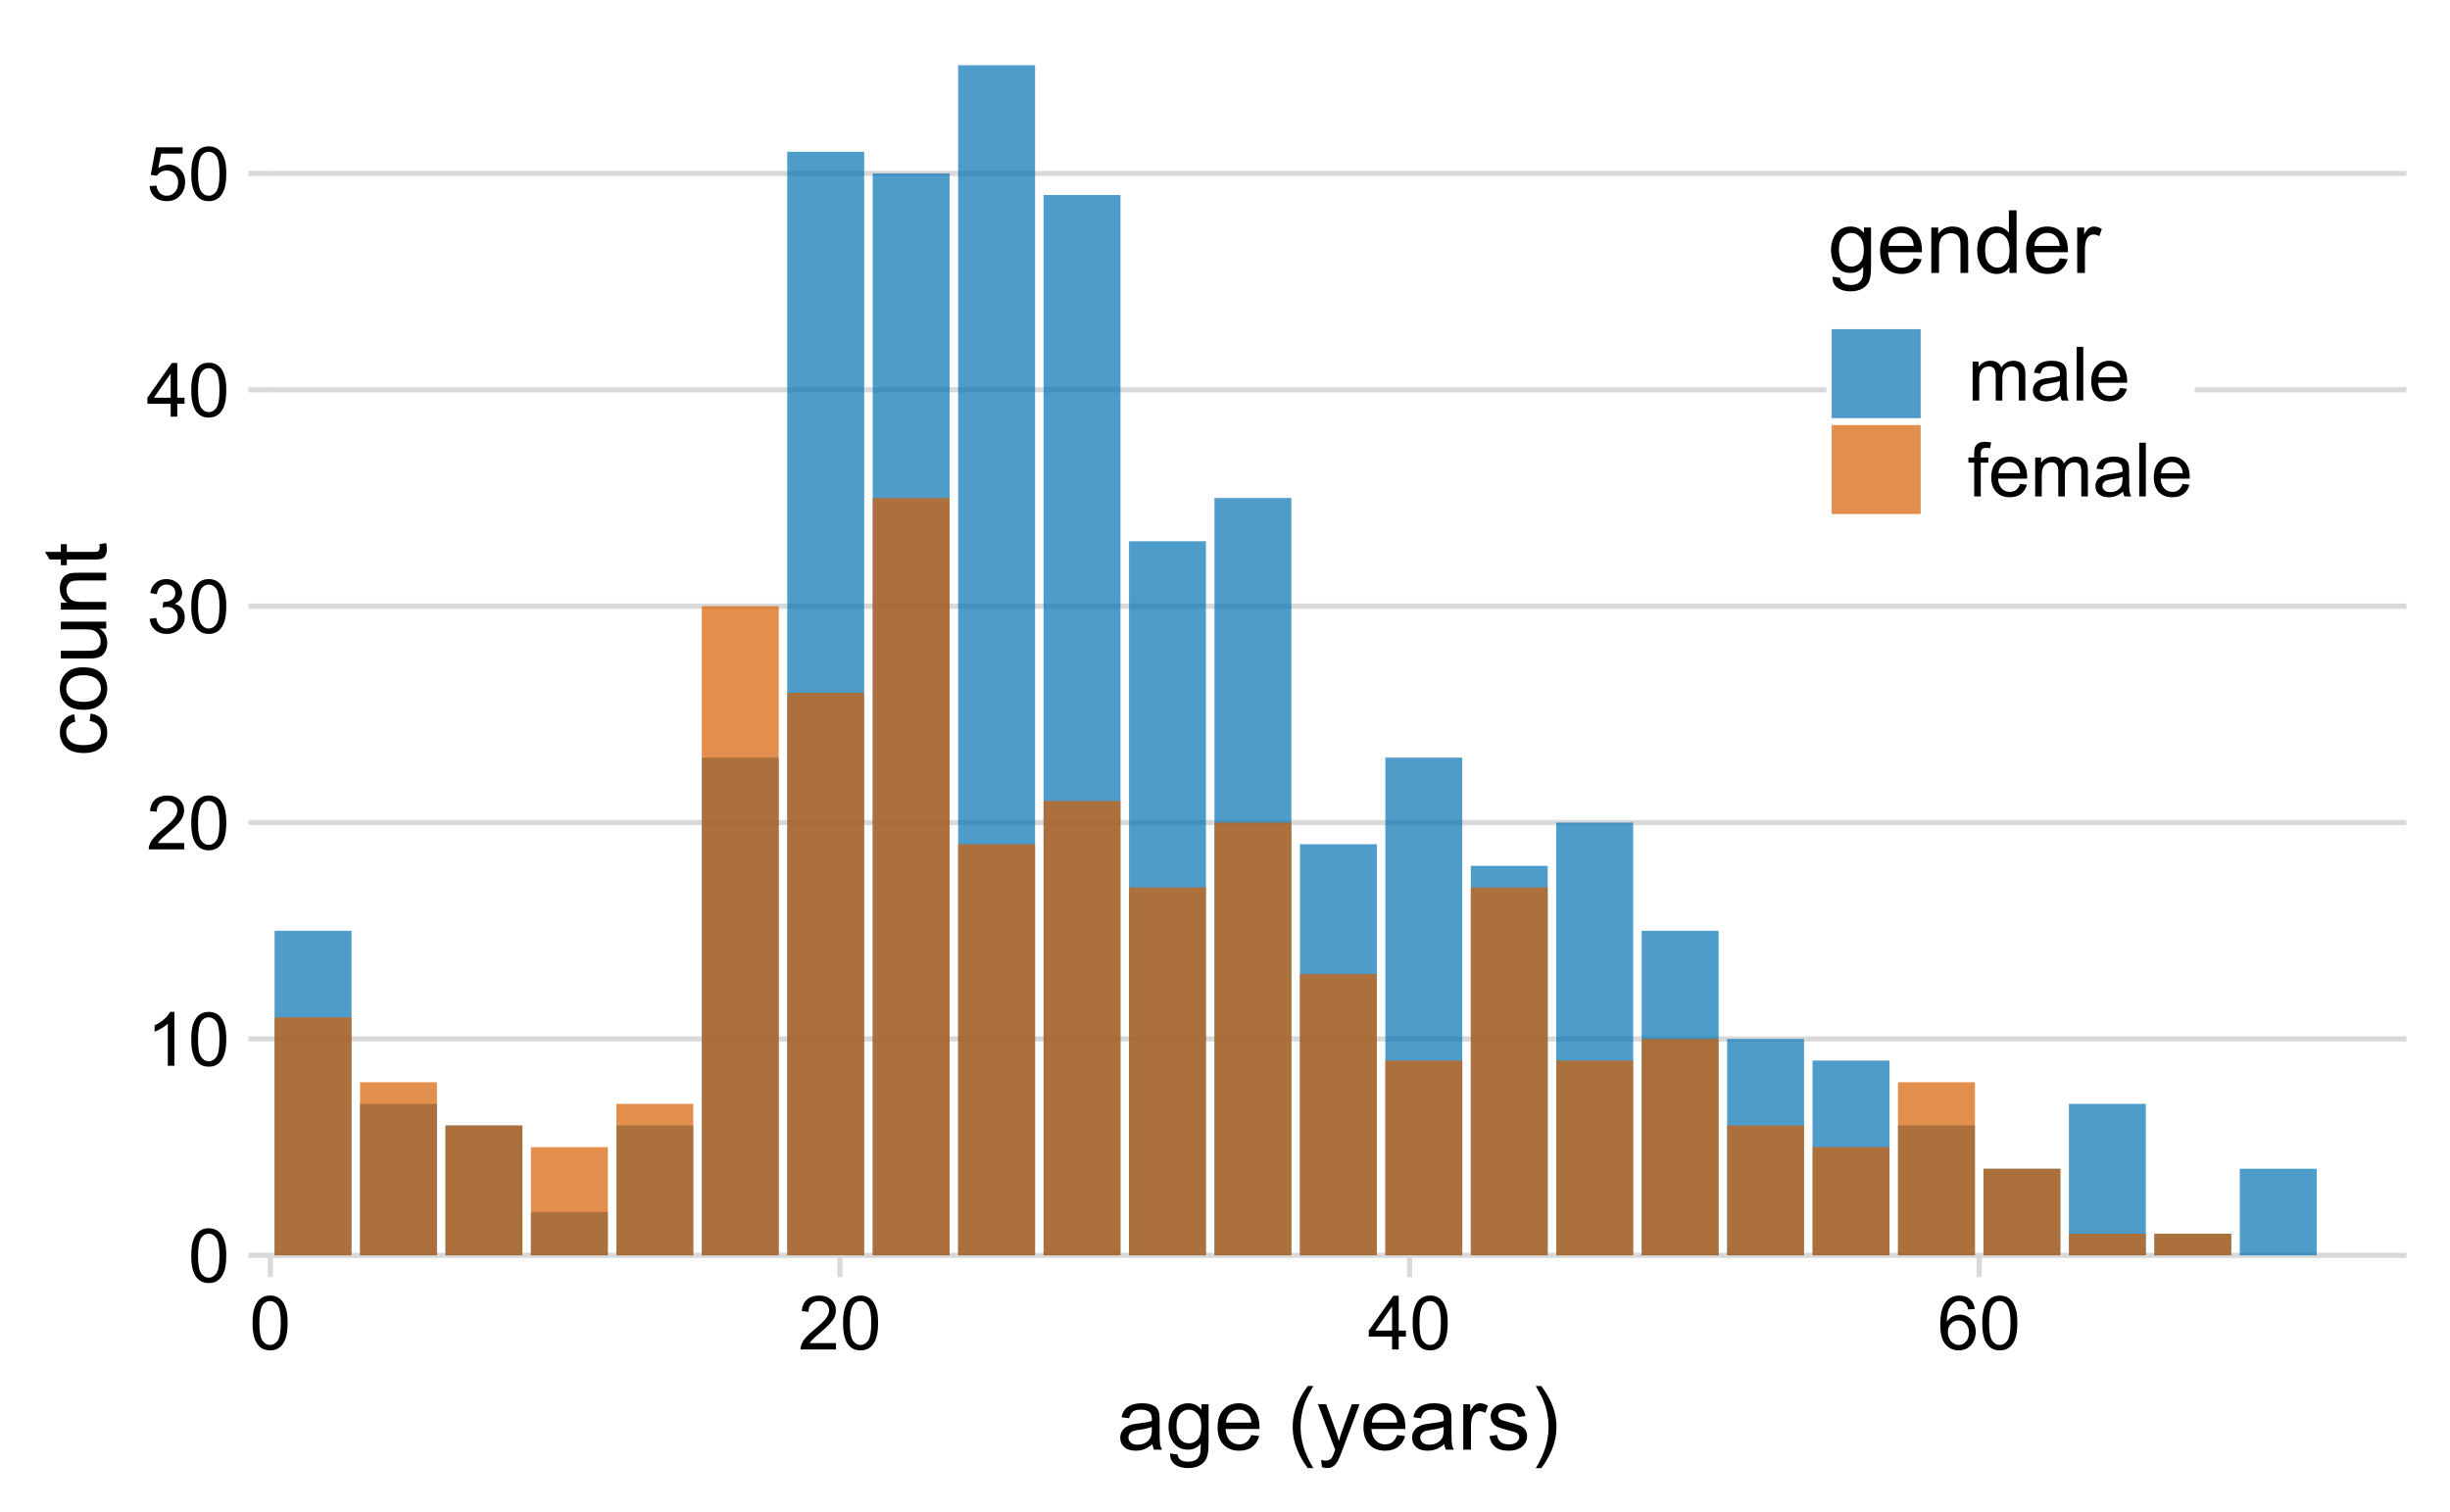 <?xml version="1.0" encoding="UTF-8"?>
<svg xmlns="http://www.w3.org/2000/svg" xmlns:xlink="http://www.w3.org/1999/xlink" width="504pt" height="311pt" viewBox="0 0 504 311" version="1.1">
<defs>
<g>
<symbol overflow="visible" id="glyph0-0">
<path style="stroke:none;" d="M 1.93 0 L 1.93 -9.645 L 9.645 -9.645 L 9.645 0 Z M 2.168 -0.242 L 9.402 -0.242 L 9.402 -9.402 L 2.168 -9.402 Z M 2.168 -0.242 "/>
</symbol>
<symbol overflow="visible" id="glyph0-1">
<path style="stroke:none;" d="M 0.641 -5.445 C 0.637 -6.75 0.773 -7.801 1.043 -8.598 C 1.309 -9.391 1.707 -10.008 2.238 -10.441 C 2.77 -10.871 3.438 -11.086 4.242 -11.09 C 4.832 -11.086 5.352 -10.965 5.801 -10.73 C 6.246 -10.488 6.613 -10.145 6.906 -9.699 C 7.195 -9.246 7.426 -8.699 7.594 -8.055 C 7.758 -7.41 7.84 -6.539 7.844 -5.445 C 7.84 -4.148 7.707 -3.105 7.441 -2.309 C 7.176 -1.512 6.777 -0.895 6.246 -0.461 C 5.715 -0.027 5.047 0.188 4.242 0.188 C 3.176 0.188 2.34 -0.191 1.734 -0.957 C 1.004 -1.871 0.637 -3.367 0.641 -5.445 Z M 2.035 -5.445 C 2.031 -3.629 2.246 -2.422 2.672 -1.824 C 3.094 -1.223 3.617 -0.926 4.242 -0.926 C 4.863 -0.926 5.387 -1.227 5.812 -1.828 C 6.234 -2.43 6.445 -3.633 6.449 -5.445 C 6.445 -7.258 6.234 -8.465 5.812 -9.066 C 5.387 -9.66 4.855 -9.961 4.227 -9.965 C 3.602 -9.961 3.105 -9.699 2.734 -9.176 C 2.266 -8.504 2.031 -7.258 2.035 -5.445 Z M 2.035 -5.445 "/>
</symbol>
<symbol overflow="visible" id="glyph0-2">
<path style="stroke:none;" d="M 5.746 0 L 4.391 0 L 4.391 -8.641 C 4.062 -8.324 3.637 -8.012 3.105 -7.703 C 2.574 -7.391 2.098 -7.16 1.68 -7.008 L 1.68 -8.316 C 2.434 -8.668 3.098 -9.102 3.668 -9.613 C 4.234 -10.117 4.637 -10.609 4.875 -11.09 L 5.746 -11.09 Z M 5.746 0 "/>
</symbol>
<symbol overflow="visible" id="glyph0-3">
<path style="stroke:none;" d="M 7.766 -1.305 L 7.766 0 L 0.469 0 C 0.457 -0.324 0.508 -0.637 0.625 -0.941 C 0.809 -1.438 1.105 -1.926 1.516 -2.41 C 1.926 -2.887 2.52 -3.445 3.293 -4.082 C 4.492 -5.062 5.301 -5.844 5.727 -6.422 C 6.145 -6.996 6.355 -7.539 6.359 -8.055 C 6.355 -8.59 6.164 -9.043 5.781 -9.41 C 5.395 -9.777 4.895 -9.961 4.277 -9.965 C 3.625 -9.961 3.102 -9.766 2.711 -9.379 C 2.316 -8.984 2.117 -8.441 2.117 -7.75 L 0.723 -7.895 C 0.816 -8.93 1.176 -9.723 1.801 -10.27 C 2.418 -10.812 3.254 -11.086 4.309 -11.09 C 5.363 -11.086 6.203 -10.793 6.824 -10.207 C 7.438 -9.621 7.746 -8.891 7.75 -8.023 C 7.746 -7.578 7.656 -7.145 7.48 -6.719 C 7.297 -6.289 6.996 -5.84 6.582 -5.371 C 6.16 -4.898 5.465 -4.25 4.488 -3.426 C 3.676 -2.742 3.152 -2.277 2.922 -2.035 C 2.691 -1.789 2.5 -1.547 2.352 -1.305 Z M 7.766 -1.305 "/>
</symbol>
<symbol overflow="visible" id="glyph0-4">
<path style="stroke:none;" d="M 0.648 -2.914 L 2.004 -3.098 C 2.16 -2.328 2.422 -1.773 2.797 -1.434 C 3.168 -1.094 3.625 -0.926 4.164 -0.926 C 4.801 -0.926 5.34 -1.145 5.781 -1.59 C 6.219 -2.027 6.438 -2.574 6.441 -3.23 C 6.438 -3.848 6.234 -4.363 5.828 -4.77 C 5.418 -5.176 4.902 -5.379 4.277 -5.379 C 4.02 -5.379 3.699 -5.328 3.32 -5.227 L 3.473 -6.418 C 3.562 -6.402 3.637 -6.398 3.691 -6.402 C 4.27 -6.398 4.789 -6.551 5.25 -6.855 C 5.711 -7.156 5.941 -7.621 5.945 -8.25 C 5.941 -8.746 5.773 -9.156 5.438 -9.484 C 5.102 -9.809 4.668 -9.973 4.137 -9.973 C 3.605 -9.973 3.164 -9.805 2.816 -9.477 C 2.461 -9.141 2.234 -8.645 2.141 -7.984 L 0.785 -8.227 C 0.949 -9.133 1.324 -9.836 1.91 -10.34 C 2.496 -10.836 3.227 -11.086 4.105 -11.09 C 4.703 -11.086 5.258 -10.957 5.77 -10.699 C 6.273 -10.441 6.66 -10.086 6.934 -9.641 C 7.199 -9.191 7.336 -8.719 7.336 -8.219 C 7.336 -7.738 7.207 -7.305 6.953 -6.914 C 6.695 -6.523 6.316 -6.211 5.816 -5.98 C 6.469 -5.828 6.977 -5.516 7.336 -5.043 C 7.695 -4.566 7.875 -3.973 7.879 -3.262 C 7.875 -2.297 7.523 -1.48 6.824 -0.809 C 6.117 -0.141 5.23 0.191 4.16 0.195 C 3.188 0.191 2.379 -0.094 1.742 -0.668 C 1.102 -1.246 0.738 -1.992 0.648 -2.914 Z M 0.648 -2.914 "/>
</symbol>
<symbol overflow="visible" id="glyph0-5">
<path style="stroke:none;" d="M 4.988 0 L 4.988 -2.645 L 0.195 -2.645 L 0.195 -3.887 L 5.234 -11.043 L 6.344 -11.043 L 6.344 -3.887 L 7.836 -3.887 L 7.836 -2.645 L 6.344 -2.645 L 6.344 0 Z M 4.988 -3.887 L 4.988 -8.867 L 1.527 -3.887 Z M 4.988 -3.887 "/>
</symbol>
<symbol overflow="visible" id="glyph0-6">
<path style="stroke:none;" d="M 0.641 -2.895 L 2.062 -3.012 C 2.168 -2.316 2.41 -1.793 2.797 -1.449 C 3.18 -1.098 3.645 -0.926 4.188 -0.926 C 4.84 -0.926 5.391 -1.172 5.844 -1.664 C 6.293 -2.156 6.52 -2.809 6.523 -3.625 C 6.52 -4.395 6.305 -5.004 5.871 -5.453 C 5.434 -5.898 4.863 -6.121 4.164 -6.125 C 3.727 -6.121 3.332 -6.023 2.984 -5.828 C 2.629 -5.629 2.355 -5.371 2.156 -5.055 L 0.883 -5.219 L 1.949 -10.895 L 7.441 -10.895 L 7.441 -9.598 L 3.035 -9.598 L 2.441 -6.629 C 3.102 -7.09 3.797 -7.324 4.527 -7.324 C 5.488 -7.324 6.301 -6.988 6.965 -6.32 C 7.625 -5.652 7.957 -4.793 7.961 -3.742 C 7.957 -2.742 7.668 -1.879 7.09 -1.152 C 6.379 -0.258 5.41 0.188 4.188 0.188 C 3.184 0.188 2.363 -0.094 1.73 -0.656 C 1.09 -1.219 0.727 -1.965 0.641 -2.895 Z M 0.641 -2.895 "/>
</symbol>
<symbol overflow="visible" id="glyph0-7">
<path style="stroke:none;" d="M 7.676 -8.34 L 6.328 -8.234 C 6.207 -8.762 6.035 -9.148 5.816 -9.395 C 5.445 -9.777 4.992 -9.973 4.461 -9.973 C 4.023 -9.973 3.645 -9.852 3.32 -9.613 C 2.895 -9.297 2.559 -8.84 2.312 -8.246 C 2.066 -7.645 1.938 -6.797 1.93 -5.695 C 2.25 -6.191 2.648 -6.559 3.125 -6.801 C 3.594 -7.039 4.09 -7.16 4.609 -7.164 C 5.512 -7.16 6.281 -6.828 6.918 -6.164 C 7.551 -5.5 7.867 -4.641 7.871 -3.586 C 7.867 -2.891 7.719 -2.246 7.422 -1.652 C 7.121 -1.059 6.711 -0.602 6.191 -0.285 C 5.668 0.031 5.074 0.188 4.414 0.188 C 3.281 0.188 2.359 -0.227 1.648 -1.059 C 0.93 -1.887 0.574 -3.258 0.578 -5.168 C 0.574 -7.301 0.969 -8.852 1.762 -9.824 C 2.445 -10.664 3.371 -11.086 4.543 -11.09 C 5.41 -11.086 6.125 -10.844 6.68 -10.359 C 7.234 -9.871 7.566 -9.195 7.676 -8.34 Z M 2.141 -3.578 C 2.137 -3.109 2.238 -2.664 2.438 -2.238 C 2.633 -1.809 2.91 -1.48 3.27 -1.262 C 3.625 -1.035 3.996 -0.926 4.391 -0.926 C 4.961 -0.926 5.453 -1.156 5.867 -1.617 C 6.273 -2.078 6.48 -2.707 6.484 -3.504 C 6.48 -4.266 6.277 -4.863 5.875 -5.305 C 5.465 -5.742 4.953 -5.965 4.34 -5.965 C 3.727 -5.965 3.207 -5.742 2.781 -5.305 C 2.352 -4.863 2.137 -4.289 2.141 -3.578 Z M 2.141 -3.578 "/>
</symbol>
<symbol overflow="visible" id="glyph0-8">
<path style="stroke:none;" d="M 1.016 0 L 1.016 -8 L 2.23 -8 L 2.23 -6.879 C 2.477 -7.27 2.809 -7.582 3.23 -7.82 C 3.645 -8.059 4.121 -8.18 4.656 -8.18 C 5.246 -8.18 5.73 -8.055 6.113 -7.809 C 6.488 -7.562 6.758 -7.219 6.914 -6.781 C 7.547 -7.711 8.371 -8.18 9.387 -8.18 C 10.18 -8.18 10.789 -7.957 11.219 -7.52 C 11.645 -7.078 11.859 -6.402 11.859 -5.492 L 11.859 0 L 10.508 0 L 10.508 -5.039 C 10.504 -5.578 10.461 -5.969 10.375 -6.211 C 10.285 -6.449 10.125 -6.641 9.898 -6.789 C 9.664 -6.934 9.395 -7.008 9.086 -7.008 C 8.52 -7.008 8.051 -6.82 7.684 -6.445 C 7.309 -6.07 7.125 -5.469 7.125 -4.648 L 7.125 0 L 5.77 0 L 5.77 -5.199 C 5.766 -5.797 5.656 -6.25 5.438 -6.555 C 5.219 -6.855 4.855 -7.008 4.355 -7.008 C 3.969 -7.008 3.617 -6.906 3.293 -6.703 C 2.969 -6.5 2.734 -6.203 2.59 -5.82 C 2.441 -5.43 2.367 -4.875 2.371 -4.152 L 2.371 0 Z M 1.016 0 "/>
</symbol>
<symbol overflow="visible" id="glyph0-9">
<path style="stroke:none;" d="M 6.238 -0.988 C 5.734 -0.559 5.25 -0.258 4.785 -0.082 C 4.32 0.09 3.824 0.176 3.293 0.18 C 2.41 0.176 1.734 -0.035 1.266 -0.465 C 0.793 -0.891 0.555 -1.441 0.559 -2.109 C 0.555 -2.5 0.645 -2.855 0.824 -3.18 C 1 -3.504 1.234 -3.766 1.523 -3.961 C 1.812 -4.156 2.137 -4.305 2.5 -4.406 C 2.762 -4.477 3.164 -4.543 3.707 -4.609 C 4.797 -4.738 5.602 -4.895 6.125 -5.078 C 6.125 -5.262 6.129 -5.379 6.133 -5.43 C 6.129 -5.98 6 -6.371 5.746 -6.598 C 5.398 -6.902 4.883 -7.055 4.203 -7.059 C 3.562 -7.055 3.094 -6.941 2.789 -6.723 C 2.484 -6.496 2.258 -6.102 2.117 -5.535 L 0.789 -5.719 C 0.91 -6.285 1.109 -6.742 1.387 -7.094 C 1.66 -7.441 2.059 -7.711 2.582 -7.898 C 3.102 -8.086 3.707 -8.18 4.398 -8.18 C 5.082 -8.18 5.637 -8.098 6.062 -7.938 C 6.488 -7.777 6.801 -7.574 7.004 -7.332 C 7.203 -7.086 7.348 -6.781 7.43 -6.41 C 7.473 -6.176 7.492 -5.758 7.496 -5.16 L 7.496 -3.352 C 7.492 -2.09 7.523 -1.293 7.582 -0.961 C 7.637 -0.625 7.75 -0.305 7.926 0 L 6.508 0 C 6.363 -0.281 6.273 -0.609 6.238 -0.988 Z M 6.125 -4.016 C 5.629 -3.812 4.891 -3.645 3.91 -3.504 C 3.348 -3.422 2.953 -3.328 2.727 -3.23 C 2.492 -3.129 2.316 -2.984 2.191 -2.789 C 2.066 -2.594 2.004 -2.379 2.004 -2.148 C 2.004 -1.785 2.141 -1.484 2.414 -1.242 C 2.688 -1 3.086 -0.879 3.617 -0.883 C 4.133 -0.879 4.598 -0.992 5.008 -1.223 C 5.414 -1.449 5.715 -1.762 5.906 -2.164 C 6.051 -2.465 6.121 -2.918 6.125 -3.52 Z M 6.125 -4.016 "/>
</symbol>
<symbol overflow="visible" id="glyph0-10">
<path style="stroke:none;" d="M 0.988 0 L 0.988 -11.043 L 2.344 -11.043 L 2.344 0 Z M 0.988 0 "/>
</symbol>
<symbol overflow="visible" id="glyph0-11">
<path style="stroke:none;" d="M 6.492 -2.578 L 7.895 -2.402 C 7.668 -1.582 7.258 -0.945 6.664 -0.496 C 6.062 -0.047 5.301 0.176 4.375 0.18 C 3.203 0.176 2.277 -0.18 1.594 -0.898 C 0.906 -1.617 0.562 -2.629 0.566 -3.934 C 0.562 -5.277 0.91 -6.324 1.605 -7.066 C 2.297 -7.809 3.195 -8.18 4.301 -8.18 C 5.371 -8.18 6.242 -7.812 6.922 -7.086 C 7.598 -6.355 7.938 -5.332 7.941 -4.016 C 7.938 -3.93 7.938 -3.809 7.934 -3.652 L 1.965 -3.652 C 2.012 -2.77 2.262 -2.098 2.711 -1.633 C 3.156 -1.164 3.715 -0.93 4.383 -0.934 C 4.879 -0.93 5.301 -1.062 5.656 -1.324 C 6.004 -1.586 6.285 -2.004 6.492 -2.578 Z M 2.043 -4.77 L 6.508 -4.77 C 6.445 -5.441 6.273 -5.945 5.996 -6.281 C 5.559 -6.805 5 -7.066 4.316 -7.066 C 3.691 -7.066 3.168 -6.855 2.746 -6.441 C 2.32 -6.02 2.086 -5.465 2.043 -4.77 Z M 2.043 -4.77 "/>
</symbol>
<symbol overflow="visible" id="glyph0-12">
<path style="stroke:none;" d="M 1.34 0 L 1.34 -6.945 L 0.145 -6.945 L 0.145 -8 L 1.34 -8 L 1.34 -8.852 C 1.336 -9.387 1.383 -9.785 1.484 -10.051 C 1.609 -10.398 1.84 -10.684 2.172 -10.902 C 2.5 -11.117 2.961 -11.227 3.555 -11.23 C 3.934 -11.227 4.355 -11.184 4.82 -11.098 L 4.617 -9.914 C 4.336 -9.961 4.07 -9.984 3.82 -9.988 C 3.406 -9.984 3.113 -9.895 2.945 -9.723 C 2.77 -9.543 2.684 -9.215 2.688 -8.738 L 2.688 -8 L 4.25 -8 L 4.25 -6.945 L 2.688 -6.945 L 2.688 0 Z M 1.34 0 "/>
</symbol>
<symbol overflow="visible" id="glyph1-0">
<path style="stroke:none;" d="M 2.25 0 L 2.25 -11.25 L 11.25 -11.25 L 11.25 0 Z M 2.531 -0.281 L 10.969 -0.281 L 10.969 -10.969 L 2.531 -10.969 Z M 2.531 -0.281 "/>
</symbol>
<symbol overflow="visible" id="glyph1-1">
<path style="stroke:none;" d="M 7.277 -1.152 C 6.691 -0.652 6.125 -0.301 5.586 -0.098 C 5.039 0.109 4.457 0.211 3.84 0.211 C 2.812 0.211 2.027 -0.039 1.477 -0.539 C 0.922 -1.039 0.645 -1.68 0.648 -2.461 C 0.645 -2.918 0.75 -3.336 0.961 -3.715 C 1.168 -4.09 1.438 -4.391 1.777 -4.621 C 2.113 -4.848 2.496 -5.02 2.918 -5.141 C 3.227 -5.219 3.695 -5.301 4.324 -5.379 C 5.602 -5.531 6.539 -5.711 7.145 -5.922 C 7.148 -6.137 7.152 -6.273 7.156 -6.336 C 7.152 -6.977 7.004 -7.434 6.707 -7.699 C 6.301 -8.055 5.699 -8.23 4.906 -8.234 C 4.156 -8.23 3.609 -8.102 3.258 -7.844 C 2.902 -7.582 2.637 -7.121 2.469 -6.461 L 0.922 -6.672 C 1.059 -7.332 1.293 -7.867 1.617 -8.273 C 1.938 -8.68 2.402 -8.992 3.016 -9.215 C 3.621 -9.434 4.328 -9.543 5.133 -9.547 C 5.93 -9.543 6.574 -9.449 7.074 -9.266 C 7.566 -9.074 7.934 -8.84 8.172 -8.555 C 8.402 -8.27 8.566 -7.91 8.664 -7.48 C 8.715 -7.207 8.742 -6.719 8.746 -6.02 L 8.746 -3.91 C 8.742 -2.434 8.773 -1.504 8.844 -1.117 C 8.906 -0.727 9.043 -0.355 9.246 0 L 7.594 0 C 7.43 -0.328 7.324 -0.711 7.277 -1.152 Z M 7.145 -4.684 C 6.566 -4.445 5.707 -4.246 4.562 -4.086 C 3.91 -3.988 3.449 -3.883 3.18 -3.77 C 2.91 -3.648 2.703 -3.477 2.555 -3.254 C 2.406 -3.027 2.332 -2.777 2.336 -2.504 C 2.332 -2.078 2.492 -1.727 2.816 -1.449 C 3.133 -1.164 3.602 -1.023 4.219 -1.027 C 4.828 -1.023 5.367 -1.156 5.844 -1.426 C 6.312 -1.691 6.664 -2.059 6.891 -2.523 C 7.059 -2.879 7.141 -3.406 7.145 -4.105 Z M 7.145 -4.684 "/>
</symbol>
<symbol overflow="visible" id="glyph1-2">
<path style="stroke:none;" d="M 0.898 0.773 L 2.434 1 C 2.496 1.473 2.676 1.82 2.969 2.039 C 3.359 2.328 3.895 2.473 4.578 2.477 C 5.309 2.473 5.875 2.328 6.277 2.039 C 6.672 1.746 6.941 1.336 7.086 0.809 C 7.164 0.484 7.203 -0.191 7.199 -1.223 C 6.504 -0.406 5.641 0 4.613 0 C 3.324 0 2.332 -0.461 1.633 -1.387 C 0.926 -2.312 0.574 -3.422 0.578 -4.719 C 0.574 -5.605 0.734 -6.43 1.062 -7.184 C 1.383 -7.934 1.852 -8.516 2.465 -8.93 C 3.074 -9.34 3.793 -9.543 4.625 -9.547 C 5.719 -9.543 6.629 -9.098 7.348 -8.211 L 7.348 -9.336 L 8.805 -9.336 L 8.805 -1.266 C 8.801 0.188 8.652 1.215 8.359 1.824 C 8.062 2.426 7.594 2.906 6.953 3.262 C 6.309 3.609 5.52 3.785 4.586 3.789 C 3.473 3.785 2.574 3.535 1.887 3.035 C 1.199 2.535 0.867 1.781 0.898 0.773 Z M 2.207 -4.836 C 2.203 -3.605 2.445 -2.711 2.934 -2.152 C 3.418 -1.586 4.027 -1.305 4.766 -1.309 C 5.484 -1.305 6.094 -1.586 6.59 -2.148 C 7.078 -2.707 7.324 -3.586 7.328 -4.781 C 7.324 -5.922 7.07 -6.781 6.566 -7.363 C 6.059 -7.941 5.449 -8.23 4.738 -8.234 C 4.031 -8.23 3.434 -7.945 2.945 -7.379 C 2.449 -6.805 2.203 -5.957 2.207 -4.836 Z M 2.207 -4.836 "/>
</symbol>
<symbol overflow="visible" id="glyph1-3">
<path style="stroke:none;" d="M 7.578 -3.008 L 9.211 -2.805 C 8.953 -1.848 8.473 -1.105 7.777 -0.578 C 7.078 -0.051 6.188 0.211 5.105 0.211 C 3.738 0.211 2.656 -0.207 1.859 -1.051 C 1.055 -1.887 0.656 -3.066 0.66 -4.586 C 0.656 -6.156 1.059 -7.375 1.871 -8.246 C 2.676 -9.109 3.727 -9.543 5.02 -9.547 C 6.266 -9.543 7.285 -9.117 8.078 -8.27 C 8.867 -7.418 9.262 -6.223 9.266 -4.684 C 9.262 -4.586 9.258 -4.445 9.254 -4.262 L 2.293 -4.262 C 2.348 -3.234 2.641 -2.449 3.164 -1.906 C 3.684 -1.359 4.332 -1.09 5.117 -1.09 C 5.691 -1.09 6.188 -1.242 6.598 -1.547 C 7.008 -1.852 7.332 -2.336 7.578 -3.008 Z M 2.383 -5.562 L 7.594 -5.562 C 7.523 -6.344 7.324 -6.934 6.996 -7.328 C 6.492 -7.934 5.836 -8.238 5.035 -8.242 C 4.305 -8.238 3.695 -7.996 3.203 -7.512 C 2.707 -7.027 2.434 -6.375 2.383 -5.562 Z M 2.383 -5.562 "/>
</symbol>
<symbol overflow="visible" id="glyph1-4">
<path style="stroke:none;" d=""/>
</symbol>
<symbol overflow="visible" id="glyph1-5">
<path style="stroke:none;" d="M 4.211 3.789 C 3.332 2.684 2.594 1.398 1.992 -0.078 C 1.391 -1.551 1.09 -3.082 1.09 -4.668 C 1.09 -6.059 1.312 -7.395 1.766 -8.676 C 2.289 -10.156 3.105 -11.633 4.211 -13.105 L 5.344 -13.105 C 4.633 -11.883 4.164 -11.012 3.938 -10.492 C 3.578 -9.684 3.297 -8.84 3.094 -7.961 C 2.84 -6.863 2.711 -5.762 2.715 -4.656 C 2.711 -1.836 3.59 0.977 5.344 3.789 Z M 4.211 3.789 "/>
</symbol>
<symbol overflow="visible" id="glyph1-6">
<path style="stroke:none;" d="M 1.117 3.594 L 0.941 2.109 C 1.285 2.203 1.586 2.25 1.844 2.25 C 2.195 2.25 2.477 2.191 2.691 2.074 C 2.898 1.957 3.07 1.793 3.207 1.582 C 3.305 1.422 3.469 1.027 3.691 0.406 C 3.719 0.312 3.766 0.184 3.832 0.016 L 0.289 -9.336 L 1.996 -9.336 L 3.938 -3.93 C 4.188 -3.238 4.41 -2.516 4.613 -1.766 C 4.793 -2.488 5.012 -3.199 5.266 -3.895 L 7.258 -9.336 L 8.844 -9.336 L 5.289 0.156 C 4.906 1.18 4.609 1.887 4.402 2.277 C 4.117 2.797 3.797 3.18 3.434 3.422 C 3.07 3.664 2.637 3.785 2.137 3.789 C 1.828 3.785 1.488 3.719 1.117 3.594 Z M 1.117 3.594 "/>
</symbol>
<symbol overflow="visible" id="glyph1-7">
<path style="stroke:none;" d="M 1.168 0 L 1.168 -9.336 L 2.594 -9.336 L 2.594 -7.918 C 2.953 -8.578 3.289 -9.016 3.598 -9.23 C 3.906 -9.438 4.242 -9.543 4.613 -9.547 C 5.145 -9.543 5.688 -9.375 6.242 -9.035 L 5.695 -7.566 C 5.309 -7.793 4.922 -7.91 4.535 -7.91 C 4.188 -7.91 3.875 -7.805 3.602 -7.598 C 3.324 -7.387 3.129 -7.098 3.016 -6.734 C 2.836 -6.168 2.746 -5.555 2.75 -4.887 L 2.75 0 Z M 1.168 0 "/>
</symbol>
<symbol overflow="visible" id="glyph1-8">
<path style="stroke:none;" d="M 0.555 -2.785 L 2.117 -3.031 C 2.203 -2.402 2.449 -1.922 2.852 -1.59 C 3.25 -1.254 3.812 -1.09 4.535 -1.09 C 5.262 -1.09 5.801 -1.234 6.152 -1.531 C 6.504 -1.824 6.68 -2.172 6.68 -2.574 C 6.68 -2.926 6.523 -3.207 6.215 -3.418 C 5.996 -3.555 5.457 -3.734 4.598 -3.953 C 3.434 -4.246 2.629 -4.5 2.184 -4.715 C 1.734 -4.926 1.395 -5.223 1.164 -5.602 C 0.93 -5.98 0.812 -6.398 0.816 -6.855 C 0.812 -7.27 0.91 -7.652 1.102 -8.012 C 1.293 -8.363 1.551 -8.66 1.883 -8.895 C 2.125 -9.074 2.461 -9.227 2.887 -9.355 C 3.309 -9.48 3.766 -9.543 4.254 -9.547 C 4.984 -9.543 5.625 -9.438 6.184 -9.23 C 6.734 -9.016 7.145 -8.73 7.41 -8.371 C 7.672 -8.008 7.852 -7.527 7.953 -6.926 L 6.406 -6.715 C 6.332 -7.195 6.129 -7.57 5.793 -7.84 C 5.453 -8.105 4.977 -8.238 4.367 -8.242 C 3.637 -8.238 3.121 -8.117 2.812 -7.883 C 2.5 -7.641 2.344 -7.359 2.348 -7.039 C 2.344 -6.832 2.406 -6.648 2.539 -6.484 C 2.664 -6.312 2.867 -6.172 3.148 -6.062 C 3.301 -6.004 3.766 -5.871 4.543 -5.66 C 5.66 -5.359 6.441 -5.113 6.887 -4.926 C 7.324 -4.734 7.672 -4.457 7.926 -4.094 C 8.176 -3.73 8.301 -3.281 8.305 -2.742 C 8.301 -2.215 8.148 -1.719 7.844 -1.254 C 7.535 -0.785 7.09 -0.422 6.512 -0.172 C 5.926 0.086 5.27 0.211 4.543 0.211 C 3.328 0.211 2.406 -0.039 1.77 -0.543 C 1.133 -1.047 0.727 -1.793 0.555 -2.785 Z M 0.555 -2.785 "/>
</symbol>
<symbol overflow="visible" id="glyph1-9">
<path style="stroke:none;" d="M 2.223 3.789 L 1.09 3.789 C 2.84 0.977 3.715 -1.836 3.719 -4.656 C 3.715 -5.758 3.59 -6.852 3.34 -7.938 C 3.137 -8.812 2.855 -9.656 2.504 -10.469 C 2.273 -10.992 1.805 -11.871 1.09 -13.105 L 2.223 -13.105 C 3.32 -11.633 4.137 -10.156 4.668 -8.676 C 5.117 -7.395 5.344 -6.059 5.344 -4.668 C 5.344 -3.082 5.039 -1.551 4.434 -0.078 C 3.824 1.398 3.086 2.684 2.223 3.789 Z M 2.223 3.789 "/>
</symbol>
<symbol overflow="visible" id="glyph1-10">
<path style="stroke:none;" d="M 1.188 0 L 1.188 -9.336 L 2.609 -9.336 L 2.609 -8.008 C 3.293 -9.031 4.285 -9.543 5.582 -9.547 C 6.141 -9.543 6.656 -9.441 7.133 -9.242 C 7.602 -9.035 7.957 -8.77 8.191 -8.445 C 8.426 -8.113 8.59 -7.727 8.684 -7.277 C 8.742 -6.98 8.77 -6.465 8.773 -5.738 L 8.773 0 L 7.188 0 L 7.188 -5.68 C 7.184 -6.32 7.121 -6.801 7.004 -7.121 C 6.879 -7.438 6.66 -7.695 6.348 -7.887 C 6.031 -8.074 5.664 -8.168 5.246 -8.172 C 4.566 -8.168 3.984 -7.953 3.5 -7.531 C 3.008 -7.102 2.766 -6.293 2.77 -5.098 L 2.77 0 Z M 1.188 0 "/>
</symbol>
<symbol overflow="visible" id="glyph1-11">
<path style="stroke:none;" d="M 7.242 0 L 7.242 -1.18 C 6.648 -0.25 5.777 0.211 4.633 0.211 C 3.887 0.211 3.203 0.008 2.578 -0.402 C 1.953 -0.812 1.469 -1.387 1.129 -2.121 C 0.785 -2.855 0.613 -3.699 0.617 -4.656 C 0.613 -5.586 0.77 -6.43 1.082 -7.191 C 1.391 -7.949 1.855 -8.531 2.477 -8.938 C 3.098 -9.34 3.793 -9.543 4.562 -9.547 C 5.121 -9.543 5.621 -9.426 6.062 -9.188 C 6.5 -8.949 6.859 -8.641 7.137 -8.262 L 7.137 -12.883 L 8.711 -12.883 L 8.711 0 Z M 2.242 -4.656 C 2.238 -3.461 2.488 -2.566 2.996 -1.977 C 3.496 -1.383 4.094 -1.09 4.781 -1.09 C 5.473 -1.09 6.059 -1.371 6.543 -1.938 C 7.023 -2.5 7.266 -3.363 7.27 -4.527 C 7.266 -5.801 7.02 -6.738 6.531 -7.336 C 6.035 -7.934 5.43 -8.23 4.711 -8.234 C 4.008 -8.23 3.418 -7.945 2.949 -7.371 C 2.473 -6.797 2.238 -5.891 2.242 -4.656 Z M 2.242 -4.656 "/>
</symbol>
<symbol overflow="visible" id="glyph2-0">
<path style="stroke:none;" d="M 0 -2.25 L -11.25 -2.25 L -11.25 -11.25 L 0 -11.25 Z M -0.281 -2.531 L -0.281 -10.969 L -10.969 -10.969 L -10.969 -2.531 Z M -0.281 -2.531 "/>
</symbol>
<symbol overflow="visible" id="glyph2-1">
<path style="stroke:none;" d="M -3.418 -7.277 L -3.215 -8.832 C -2.141 -8.66 -1.301 -8.227 -0.699 -7.527 C -0.09 -6.824 0.211 -5.965 0.211 -4.949 C 0.211 -3.668 -0.203 -2.641 -1.039 -1.867 C -1.871 -1.09 -3.07 -0.703 -4.633 -0.703 C -5.637 -0.703 -6.52 -0.867 -7.277 -1.203 C -8.031 -1.535 -8.598 -2.047 -8.977 -2.73 C -9.355 -3.41 -9.543 -4.152 -9.547 -4.957 C -9.543 -5.969 -9.289 -6.797 -8.777 -7.441 C -8.262 -8.086 -7.531 -8.5 -6.59 -8.684 L -6.355 -7.145 C -6.98 -6.996 -7.453 -6.738 -7.77 -6.367 C -8.082 -5.992 -8.238 -5.543 -8.242 -5.02 C -8.238 -4.219 -7.953 -3.57 -7.387 -3.074 C -6.812 -2.574 -5.91 -2.324 -4.676 -2.328 C -3.422 -2.324 -2.508 -2.566 -1.941 -3.047 C -1.371 -3.527 -1.09 -4.152 -1.09 -4.93 C -1.09 -5.547 -1.277 -6.066 -1.66 -6.484 C -2.035 -6.898 -2.621 -7.164 -3.418 -7.277 Z M -3.418 -7.277 "/>
</symbol>
<symbol overflow="visible" id="glyph2-2">
<path style="stroke:none;" d="M -4.668 -0.598 C -6.391 -0.598 -7.672 -1.078 -8.508 -2.039 C -9.199 -2.84 -9.543 -3.816 -9.547 -4.977 C -9.543 -6.254 -9.125 -7.305 -8.285 -8.121 C -7.441 -8.934 -6.277 -9.34 -4.797 -9.344 C -3.594 -9.34 -2.648 -9.16 -1.961 -8.801 C -1.27 -8.441 -0.734 -7.914 -0.359 -7.227 C 0.023 -6.535 0.211 -5.785 0.211 -4.977 C 0.211 -3.664 -0.207 -2.609 -1.047 -1.805 C -1.883 -1 -3.09 -0.598 -4.668 -0.598 Z M -4.668 -2.223 C -3.469 -2.219 -2.574 -2.48 -1.98 -3.004 C -1.387 -3.523 -1.09 -4.18 -1.09 -4.977 C -1.09 -5.758 -1.387 -6.41 -1.984 -6.934 C -2.582 -7.453 -3.492 -7.715 -4.719 -7.719 C -5.867 -7.715 -6.742 -7.453 -7.34 -6.93 C -7.934 -6.402 -8.23 -5.75 -8.234 -4.977 C -8.23 -4.18 -7.938 -3.523 -7.348 -3.004 C -6.754 -2.48 -5.859 -2.219 -4.668 -2.223 Z M -4.668 -2.223 "/>
</symbol>
<symbol overflow="visible" id="glyph2-3">
<path style="stroke:none;" d="M 0 -7.305 L -1.371 -7.305 C -0.316 -6.574 0.211 -5.586 0.211 -4.344 C 0.211 -3.789 0.105 -3.273 -0.105 -2.797 C -0.316 -2.316 -0.578 -1.965 -0.898 -1.734 C -1.215 -1.504 -1.609 -1.34 -2.074 -1.25 C -2.383 -1.18 -2.875 -1.148 -3.551 -1.152 L -9.336 -1.152 L -9.336 -2.734 L -4.156 -2.734 C -3.328 -2.73 -2.773 -2.762 -2.488 -2.828 C -2.07 -2.926 -1.742 -3.137 -1.508 -3.461 C -1.266 -3.781 -1.148 -4.18 -1.152 -4.656 C -1.148 -5.129 -1.27 -5.574 -1.516 -5.992 C -1.754 -6.406 -2.086 -6.699 -2.508 -6.875 C -2.926 -7.047 -3.531 -7.137 -4.332 -7.137 L -9.336 -7.137 L -9.336 -8.719 L 0 -8.719 Z M 0 -7.305 "/>
</symbol>
<symbol overflow="visible" id="glyph2-4">
<path style="stroke:none;" d="M 0 -1.188 L -9.336 -1.188 L -9.336 -2.609 L -8.008 -2.609 C -9.031 -3.293 -9.543 -4.285 -9.547 -5.582 C -9.543 -6.141 -9.441 -6.656 -9.242 -7.133 C -9.035 -7.602 -8.77 -7.957 -8.445 -8.191 C -8.113 -8.426 -7.727 -8.59 -7.277 -8.684 C -6.98 -8.742 -6.465 -8.77 -5.738 -8.773 L 0 -8.773 L 0 -7.188 L -5.68 -7.188 C -6.32 -7.184 -6.801 -7.121 -7.121 -7.004 C -7.438 -6.879 -7.695 -6.66 -7.887 -6.348 C -8.074 -6.031 -8.168 -5.664 -8.172 -5.246 C -8.168 -4.57 -7.953 -3.992 -7.531 -3.504 C -7.102 -3.012 -6.293 -2.766 -5.098 -2.77 L 0 -2.77 Z M 0 -1.188 "/>
</symbol>
<symbol overflow="visible" id="glyph2-5">
<path style="stroke:none;" d="M -1.414 -4.641 L -0.016 -4.867 C 0.078 -4.422 0.121 -4.023 0.125 -3.672 C 0.121 -3.098 0.035 -2.652 -0.148 -2.336 C -0.328 -2.02 -0.566 -1.797 -0.863 -1.668 C -1.156 -1.539 -1.781 -1.477 -2.734 -1.477 L -8.102 -1.477 L -8.102 -0.316 L -9.336 -0.316 L -9.336 -1.477 L -11.645 -1.477 L -12.594 -3.051 L -9.336 -3.051 L -9.336 -4.641 L -8.102 -4.641 L -8.102 -3.051 L -2.645 -3.051 C -2.191 -3.047 -1.902 -3.074 -1.773 -3.133 C -1.645 -3.188 -1.543 -3.277 -1.465 -3.406 C -1.387 -3.527 -1.348 -3.707 -1.352 -3.945 C -1.348 -4.117 -1.367 -4.352 -1.414 -4.641 Z M -1.414 -4.641 "/>
</symbol>
</g>
</defs>
<g id="surface44">
<rect x="0" y="0" width="504" height="311" style="fill:rgb(100%,100%,100%);fill-opacity:1;stroke:none;"/>
<path style="fill:none;stroke-width:1.067;stroke-linecap:butt;stroke-linejoin:round;stroke:rgb(85.098%,85.098%,85.098%);stroke-opacity:1;stroke-miterlimit:10;" d="M 55.609 258.262 L 495.035 258.262 "/>
<path style="fill:none;stroke-width:1.067;stroke-linecap:butt;stroke-linejoin:round;stroke:rgb(85.098%,85.098%,85.098%);stroke-opacity:1;stroke-miterlimit:10;" d="M 55.609 213.742 L 495.035 213.742 "/>
<path style="fill:none;stroke-width:1.067;stroke-linecap:butt;stroke-linejoin:round;stroke:rgb(85.098%,85.098%,85.098%);stroke-opacity:1;stroke-miterlimit:10;" d="M 55.609 169.227 L 495.035 169.227 "/>
<path style="fill:none;stroke-width:1.067;stroke-linecap:butt;stroke-linejoin:round;stroke:rgb(85.098%,85.098%,85.098%);stroke-opacity:1;stroke-miterlimit:10;" d="M 55.609 124.711 L 495.035 124.711 "/>
<path style="fill:none;stroke-width:1.067;stroke-linecap:butt;stroke-linejoin:round;stroke:rgb(85.098%,85.098%,85.098%);stroke-opacity:1;stroke-miterlimit:10;" d="M 55.609 80.191 L 495.035 80.191 "/>
<path style="fill:none;stroke-width:1.067;stroke-linecap:butt;stroke-linejoin:round;stroke:rgb(85.098%,85.098%,85.098%);stroke-opacity:1;stroke-miterlimit:10;" d="M 55.609 35.676 L 495.035 35.676 "/>
<path style=" stroke:none;fill-rule:nonzero;fill:rgb(0%,44.706%,69.804%);fill-opacity:0.698;" d="M 56.488 258.262 L 72.309 258.262 L 72.309 191.488 L 56.488 191.488 Z M 56.488 258.262 "/>
<path style=" stroke:none;fill-rule:nonzero;fill:rgb(83.529%,36.863%,0%);fill-opacity:0.698;" d="M 56.488 258.262 L 72.309 258.262 L 72.309 209.293 L 56.488 209.293 Z M 56.488 258.262 "/>
<path style=" stroke:none;fill-rule:nonzero;fill:rgb(0%,44.706%,69.804%);fill-opacity:0.698;" d="M 74.066 258.262 L 89.887 258.262 L 89.887 227.102 L 74.066 227.102 Z M 74.066 258.262 "/>
<path style=" stroke:none;fill-rule:nonzero;fill:rgb(83.529%,36.863%,0%);fill-opacity:0.698;" d="M 74.066 258.262 L 89.887 258.262 L 89.887 222.648 L 74.066 222.648 Z M 74.066 258.262 "/>
<path style=" stroke:none;fill-rule:nonzero;fill:rgb(0%,44.706%,69.804%);fill-opacity:0.698;" d="M 91.641 258.262 L 107.461 258.262 L 107.461 231.551 L 91.641 231.551 Z M 91.641 258.262 "/>
<path style=" stroke:none;fill-rule:nonzero;fill:rgb(83.529%,36.863%,0%);fill-opacity:0.698;" d="M 91.641 258.262 L 107.461 258.262 L 107.461 231.551 L 91.641 231.551 Z M 91.641 258.262 "/>
<path style=" stroke:none;fill-rule:nonzero;fill:rgb(0%,44.706%,69.804%);fill-opacity:0.698;" d="M 109.219 258.262 L 125.039 258.262 L 125.039 249.359 L 109.219 249.359 Z M 109.219 258.262 "/>
<path style=" stroke:none;fill-rule:nonzero;fill:rgb(83.529%,36.863%,0%);fill-opacity:0.698;" d="M 109.219 258.262 L 125.039 258.262 L 125.039 236.004 L 109.219 236.004 Z M 109.219 258.262 "/>
<path style=" stroke:none;fill-rule:nonzero;fill:rgb(0%,44.706%,69.804%);fill-opacity:0.698;" d="M 126.797 258.262 L 142.617 258.262 L 142.617 231.551 L 126.797 231.551 Z M 126.797 258.262 "/>
<path style=" stroke:none;fill-rule:nonzero;fill:rgb(83.529%,36.863%,0%);fill-opacity:0.698;" d="M 126.797 258.262 L 142.617 258.262 L 142.617 227.102 L 126.797 227.102 Z M 126.797 258.262 "/>
<path style=" stroke:none;fill-rule:nonzero;fill:rgb(0%,44.706%,69.804%);fill-opacity:0.698;" d="M 144.375 258.262 L 160.195 258.262 L 160.195 155.871 L 144.375 155.871 Z M 144.375 258.262 "/>
<path style=" stroke:none;fill-rule:nonzero;fill:rgb(83.529%,36.863%,0%);fill-opacity:0.698;" d="M 144.375 258.262 L 160.195 258.262 L 160.195 124.711 L 144.375 124.711 Z M 144.375 258.262 "/>
<path style=" stroke:none;fill-rule:nonzero;fill:rgb(0%,44.706%,69.804%);fill-opacity:0.698;" d="M 161.949 258.262 L 177.77 258.262 L 177.77 31.227 L 161.949 31.227 Z M 161.949 258.262 "/>
<path style=" stroke:none;fill-rule:nonzero;fill:rgb(83.529%,36.863%,0%);fill-opacity:0.698;" d="M 161.949 258.262 L 177.77 258.262 L 177.77 142.52 L 161.949 142.52 Z M 161.949 258.262 "/>
<path style=" stroke:none;fill-rule:nonzero;fill:rgb(0%,44.706%,69.804%);fill-opacity:0.698;" d="M 179.527 258.262 L 195.348 258.262 L 195.348 35.676 L 179.527 35.676 Z M 179.527 258.262 "/>
<path style=" stroke:none;fill-rule:nonzero;fill:rgb(83.529%,36.863%,0%);fill-opacity:0.698;" d="M 179.527 258.262 L 195.348 258.262 L 195.348 102.453 L 179.527 102.453 Z M 179.527 258.262 "/>
<path style=" stroke:none;fill-rule:nonzero;fill:rgb(0%,44.706%,69.804%);fill-opacity:0.698;" d="M 197.105 258.262 L 212.926 258.262 L 212.926 13.418 L 197.105 13.418 Z M 197.105 258.262 "/>
<path style=" stroke:none;fill-rule:nonzero;fill:rgb(83.529%,36.863%,0%);fill-opacity:0.698;" d="M 197.105 258.262 L 212.926 258.262 L 212.926 173.68 L 197.105 173.68 Z M 197.105 258.262 "/>
<path style=" stroke:none;fill-rule:nonzero;fill:rgb(0%,44.706%,69.804%);fill-opacity:0.698;" d="M 214.68 258.262 L 230.5 258.262 L 230.5 40.129 L 214.68 40.129 Z M 214.68 258.262 "/>
<path style=" stroke:none;fill-rule:nonzero;fill:rgb(83.529%,36.863%,0%);fill-opacity:0.698;" d="M 214.68 258.262 L 230.5 258.262 L 230.5 164.777 L 214.68 164.777 Z M 214.68 258.262 "/>
<path style=" stroke:none;fill-rule:nonzero;fill:rgb(0%,44.706%,69.804%);fill-opacity:0.698;" d="M 232.258 258.262 L 248.078 258.262 L 248.078 111.355 L 232.258 111.355 Z M 232.258 258.262 "/>
<path style=" stroke:none;fill-rule:nonzero;fill:rgb(83.529%,36.863%,0%);fill-opacity:0.698;" d="M 232.258 258.262 L 248.078 258.262 L 248.078 182.582 L 232.258 182.582 Z M 232.258 258.262 "/>
<path style=" stroke:none;fill-rule:nonzero;fill:rgb(0%,44.706%,69.804%);fill-opacity:0.698;" d="M 249.836 258.262 L 265.656 258.262 L 265.656 102.453 L 249.836 102.453 Z M 249.836 258.262 "/>
<path style=" stroke:none;fill-rule:nonzero;fill:rgb(83.529%,36.863%,0%);fill-opacity:0.698;" d="M 249.836 258.262 L 265.656 258.262 L 265.656 169.227 L 249.836 169.227 Z M 249.836 258.262 "/>
<path style=" stroke:none;fill-rule:nonzero;fill:rgb(0%,44.706%,69.804%);fill-opacity:0.698;" d="M 267.41 258.262 L 283.23 258.262 L 283.23 173.68 L 267.41 173.68 Z M 267.41 258.262 "/>
<path style=" stroke:none;fill-rule:nonzero;fill:rgb(83.529%,36.863%,0%);fill-opacity:0.698;" d="M 267.41 258.262 L 283.23 258.262 L 283.23 200.391 L 267.41 200.391 Z M 267.41 258.262 "/>
<path style=" stroke:none;fill-rule:nonzero;fill:rgb(0%,44.706%,69.804%);fill-opacity:0.698;" d="M 284.988 258.262 L 300.809 258.262 L 300.809 155.871 L 284.988 155.871 Z M 284.988 258.262 "/>
<path style=" stroke:none;fill-rule:nonzero;fill:rgb(83.529%,36.863%,0%);fill-opacity:0.698;" d="M 284.988 258.262 L 300.809 258.262 L 300.809 218.195 L 284.988 218.195 Z M 284.988 258.262 "/>
<path style=" stroke:none;fill-rule:nonzero;fill:rgb(0%,44.706%,69.804%);fill-opacity:0.698;" d="M 302.566 258.262 L 318.387 258.262 L 318.387 178.133 L 302.566 178.133 Z M 302.566 258.262 "/>
<path style=" stroke:none;fill-rule:nonzero;fill:rgb(83.529%,36.863%,0%);fill-opacity:0.698;" d="M 302.566 258.262 L 318.387 258.262 L 318.387 182.582 L 302.566 182.582 Z M 302.566 258.262 "/>
<path style=" stroke:none;fill-rule:nonzero;fill:rgb(0%,44.706%,69.804%);fill-opacity:0.698;" d="M 320.145 258.262 L 335.965 258.262 L 335.965 169.227 L 320.145 169.227 Z M 320.145 258.262 "/>
<path style=" stroke:none;fill-rule:nonzero;fill:rgb(83.529%,36.863%,0%);fill-opacity:0.698;" d="M 320.145 258.262 L 335.965 258.262 L 335.965 218.195 L 320.145 218.195 Z M 320.145 258.262 "/>
<path style=" stroke:none;fill-rule:nonzero;fill:rgb(0%,44.706%,69.804%);fill-opacity:0.698;" d="M 337.719 258.262 L 353.539 258.262 L 353.539 191.488 L 337.719 191.488 Z M 337.719 258.262 "/>
<path style=" stroke:none;fill-rule:nonzero;fill:rgb(83.529%,36.863%,0%);fill-opacity:0.698;" d="M 337.719 258.262 L 353.539 258.262 L 353.539 213.746 L 337.719 213.746 Z M 337.719 258.262 "/>
<path style=" stroke:none;fill-rule:nonzero;fill:rgb(0%,44.706%,69.804%);fill-opacity:0.698;" d="M 355.297 258.262 L 371.117 258.262 L 371.117 213.746 L 355.297 213.746 Z M 355.297 258.262 "/>
<path style=" stroke:none;fill-rule:nonzero;fill:rgb(83.529%,36.863%,0%);fill-opacity:0.698;" d="M 355.297 258.262 L 371.117 258.262 L 371.117 231.551 L 355.297 231.551 Z M 355.297 258.262 "/>
<path style=" stroke:none;fill-rule:nonzero;fill:rgb(0%,44.706%,69.804%);fill-opacity:0.698;" d="M 372.875 258.262 L 388.695 258.262 L 388.695 218.195 L 372.875 218.195 Z M 372.875 258.262 "/>
<path style=" stroke:none;fill-rule:nonzero;fill:rgb(83.529%,36.863%,0%);fill-opacity:0.698;" d="M 372.875 258.262 L 388.695 258.262 L 388.695 236.004 L 372.875 236.004 Z M 372.875 258.262 "/>
<path style=" stroke:none;fill-rule:nonzero;fill:rgb(0%,44.706%,69.804%);fill-opacity:0.698;" d="M 390.449 258.262 L 406.27 258.262 L 406.27 231.551 L 390.449 231.551 Z M 390.449 258.262 "/>
<path style=" stroke:none;fill-rule:nonzero;fill:rgb(83.529%,36.863%,0%);fill-opacity:0.698;" d="M 390.449 258.262 L 406.27 258.262 L 406.27 222.648 L 390.449 222.648 Z M 390.449 258.262 "/>
<path style=" stroke:none;fill-rule:nonzero;fill:rgb(0%,44.706%,69.804%);fill-opacity:0.698;" d="M 408.027 258.262 L 423.848 258.262 L 423.848 240.453 L 408.027 240.453 Z M 408.027 258.262 "/>
<path style=" stroke:none;fill-rule:nonzero;fill:rgb(83.529%,36.863%,0%);fill-opacity:0.698;" d="M 408.027 258.262 L 423.848 258.262 L 423.848 240.453 L 408.027 240.453 Z M 408.027 258.262 "/>
<path style=" stroke:none;fill-rule:nonzero;fill:rgb(0%,44.706%,69.804%);fill-opacity:0.698;" d="M 425.605 258.262 L 441.426 258.262 L 441.426 227.102 L 425.605 227.102 Z M 425.605 258.262 "/>
<path style=" stroke:none;fill-rule:nonzero;fill:rgb(83.529%,36.863%,0%);fill-opacity:0.698;" d="M 425.605 258.262 L 441.426 258.262 L 441.426 253.809 L 425.605 253.809 Z M 425.605 258.262 "/>
<path style=" stroke:none;fill-rule:nonzero;fill:rgb(0%,44.706%,69.804%);fill-opacity:0.698;" d="M 443.18 258.262 L 459 258.262 L 459 253.809 L 443.18 253.809 Z M 443.18 258.262 "/>
<path style=" stroke:none;fill-rule:nonzero;fill:rgb(83.529%,36.863%,0%);fill-opacity:0.698;" d="M 443.18 258.262 L 459 258.262 L 459 253.809 L 443.18 253.809 Z M 443.18 258.262 "/>
<path style=" stroke:none;fill-rule:nonzero;fill:rgb(0%,44.706%,69.804%);fill-opacity:0.698;" d="M 460.758 258.262 L 476.578 258.262 L 476.578 240.453 L 460.758 240.453 Z M 460.758 258.262 "/>
<g style="fill:rgb(0%,0%,0%);fill-opacity:1;">
  <use xlink:href="#glyph0-1" x="38.703" y="263.781"/>
</g>
<g style="fill:rgb(0%,0%,0%);fill-opacity:1;">
  <use xlink:href="#glyph0-2" x="30.125" y="219.266"/>
  <use xlink:href="#glyph0-1" x="38.706" y="219.266"/>
</g>
<g style="fill:rgb(0%,0%,0%);fill-opacity:1;">
  <use xlink:href="#glyph0-3" x="30.125" y="174.75"/>
  <use xlink:href="#glyph0-1" x="38.706" y="174.75"/>
</g>
<g style="fill:rgb(0%,0%,0%);fill-opacity:1;">
  <use xlink:href="#glyph0-4" x="30.125" y="130.23"/>
  <use xlink:href="#glyph0-1" x="38.706" y="130.23"/>
</g>
<g style="fill:rgb(0%,0%,0%);fill-opacity:1;">
  <use xlink:href="#glyph0-5" x="30.125" y="85.715"/>
  <use xlink:href="#glyph0-1" x="38.706" y="85.715"/>
</g>
<g style="fill:rgb(0%,0%,0%);fill-opacity:1;">
  <use xlink:href="#glyph0-6" x="30.125" y="41.199"/>
  <use xlink:href="#glyph0-1" x="38.706" y="41.199"/>
</g>
<path style="fill:none;stroke-width:1.067;stroke-linecap:butt;stroke-linejoin:round;stroke:rgb(85.098%,85.098%,85.098%);stroke-opacity:1;stroke-miterlimit:10;" d="M 51.125 258.262 L 55.609 258.262 "/>
<path style="fill:none;stroke-width:1.067;stroke-linecap:butt;stroke-linejoin:round;stroke:rgb(85.098%,85.098%,85.098%);stroke-opacity:1;stroke-miterlimit:10;" d="M 51.125 213.742 L 55.609 213.742 "/>
<path style="fill:none;stroke-width:1.067;stroke-linecap:butt;stroke-linejoin:round;stroke:rgb(85.098%,85.098%,85.098%);stroke-opacity:1;stroke-miterlimit:10;" d="M 51.125 169.227 L 55.609 169.227 "/>
<path style="fill:none;stroke-width:1.067;stroke-linecap:butt;stroke-linejoin:round;stroke:rgb(85.098%,85.098%,85.098%);stroke-opacity:1;stroke-miterlimit:10;" d="M 51.125 124.711 L 55.609 124.711 "/>
<path style="fill:none;stroke-width:1.067;stroke-linecap:butt;stroke-linejoin:round;stroke:rgb(85.098%,85.098%,85.098%);stroke-opacity:1;stroke-miterlimit:10;" d="M 51.125 80.191 L 55.609 80.191 "/>
<path style="fill:none;stroke-width:1.067;stroke-linecap:butt;stroke-linejoin:round;stroke:rgb(85.098%,85.098%,85.098%);stroke-opacity:1;stroke-miterlimit:10;" d="M 51.125 35.676 L 55.609 35.676 "/>
<path style="fill:none;stroke-width:1.067;stroke-linecap:butt;stroke-linejoin:round;stroke:rgb(85.098%,85.098%,85.098%);stroke-opacity:1;stroke-miterlimit:10;" d="M 55.609 262.742 L 55.609 258.262 "/>
<path style="fill:none;stroke-width:1.067;stroke-linecap:butt;stroke-linejoin:round;stroke:rgb(85.098%,85.098%,85.098%);stroke-opacity:1;stroke-miterlimit:10;" d="M 172.789 262.742 L 172.789 258.262 "/>
<path style="fill:none;stroke-width:1.067;stroke-linecap:butt;stroke-linejoin:round;stroke:rgb(85.098%,85.098%,85.098%);stroke-opacity:1;stroke-miterlimit:10;" d="M 289.969 262.742 L 289.969 258.262 "/>
<path style="fill:none;stroke-width:1.067;stroke-linecap:butt;stroke-linejoin:round;stroke:rgb(85.098%,85.098%,85.098%);stroke-opacity:1;stroke-miterlimit:10;" d="M 407.148 262.742 L 407.148 258.262 "/>
<g style="fill:rgb(0%,0%,0%);fill-opacity:1;">
  <use xlink:href="#glyph0-1" x="51.32" y="277.629"/>
</g>
<g style="fill:rgb(0%,0%,0%);fill-opacity:1;">
  <use xlink:href="#glyph0-3" x="164.207" y="277.629"/>
  <use xlink:href="#glyph0-1" x="172.788" y="277.629"/>
</g>
<g style="fill:rgb(0%,0%,0%);fill-opacity:1;">
  <use xlink:href="#glyph0-5" x="281.387" y="277.629"/>
  <use xlink:href="#glyph0-1" x="289.967" y="277.629"/>
</g>
<g style="fill:rgb(0%,0%,0%);fill-opacity:1;">
  <use xlink:href="#glyph0-7" x="398.566" y="277.629"/>
  <use xlink:href="#glyph0-1" x="407.147" y="277.629"/>
</g>
<g style="fill:rgb(0%,0%,0%);fill-opacity:1;">
  <use xlink:href="#glyph1-1" x="229.801" y="298.246"/>
  <use xlink:href="#glyph1-2" x="239.812" y="298.246"/>
  <use xlink:href="#glyph1-3" x="249.822" y="298.246"/>
  <use xlink:href="#glyph1-4" x="259.833" y="298.246"/>
  <use xlink:href="#glyph1-5" x="264.834" y="298.246"/>
  <use xlink:href="#glyph1-6" x="270.828" y="298.246"/>
  <use xlink:href="#glyph1-3" x="279.828" y="298.246"/>
  <use xlink:href="#glyph1-1" x="289.839" y="298.246"/>
  <use xlink:href="#glyph1-7" x="299.85" y="298.246"/>
  <use xlink:href="#glyph1-8" x="305.844" y="298.246"/>
  <use xlink:href="#glyph1-9" x="314.844" y="298.246"/>
</g>
<g style="fill:rgb(0%,0%,0%);fill-opacity:1;">
  <use xlink:href="#glyph2-1" x="21.852" y="155.629"/>
  <use xlink:href="#glyph2-2" x="21.852" y="146.629"/>
  <use xlink:href="#glyph2-3" x="21.852" y="136.618"/>
  <use xlink:href="#glyph2-4" x="21.852" y="126.607"/>
  <use xlink:href="#glyph2-5" x="21.852" y="116.597"/>
</g>
<path style="fill-rule:nonzero;fill:rgb(100%,100%,100%);fill-opacity:1;stroke-width:0.75;stroke-linecap:round;stroke-linejoin:round;stroke:rgb(100%,100%,100%);stroke-opacity:1;stroke-miterlimit:10;" d="M 376.09 106.465 L 451.09 106.465 L 451.09 41.375 L 376.09 41.375 Z M 376.09 106.465 "/>
<g style="fill:rgb(0%,0%,0%);fill-opacity:1;">
  <use xlink:href="#glyph1-2" x="376.09" y="56.152"/>
  <use xlink:href="#glyph1-3" x="386.101" y="56.152"/>
  <use xlink:href="#glyph1-10" x="396.111" y="56.152"/>
  <use xlink:href="#glyph1-11" x="406.122" y="56.152"/>
  <use xlink:href="#glyph1-3" x="416.133" y="56.152"/>
  <use xlink:href="#glyph1-7" x="426.144" y="56.152"/>
</g>
<path style=" stroke:none;fill-rule:nonzero;fill:rgb(0%,44.706%,69.804%);fill-opacity:0.698;" d="M 376.801 86.031 L 395.109 86.031 L 395.109 67.723 L 376.801 67.723 Z M 376.801 86.031 "/>
<path style=" stroke:none;fill-rule:nonzero;fill:rgb(83.529%,36.863%,0%);fill-opacity:0.698;" d="M 376.801 105.758 L 395.109 105.758 L 395.109 87.449 L 376.801 87.449 Z M 376.801 105.758 "/>
<g style="fill:rgb(0%,0%,0%);fill-opacity:1;">
  <use xlink:href="#glyph0-8" x="404.781" y="82.398"/>
  <use xlink:href="#glyph0-9" x="417.633" y="82.398"/>
  <use xlink:href="#glyph0-10" x="426.214" y="82.398"/>
  <use xlink:href="#glyph0-11" x="429.642" y="82.398"/>
</g>
<g style="fill:rgb(0%,0%,0%);fill-opacity:1;">
  <use xlink:href="#glyph0-12" x="404.781" y="102.125"/>
  <use xlink:href="#glyph0-11" x="409.068" y="102.125"/>
  <use xlink:href="#glyph0-8" x="417.648" y="102.125"/>
  <use xlink:href="#glyph0-9" x="430.501" y="102.125"/>
  <use xlink:href="#glyph0-10" x="439.081" y="102.125"/>
  <use xlink:href="#glyph0-11" x="442.509" y="102.125"/>
</g>
</g>
</svg>
